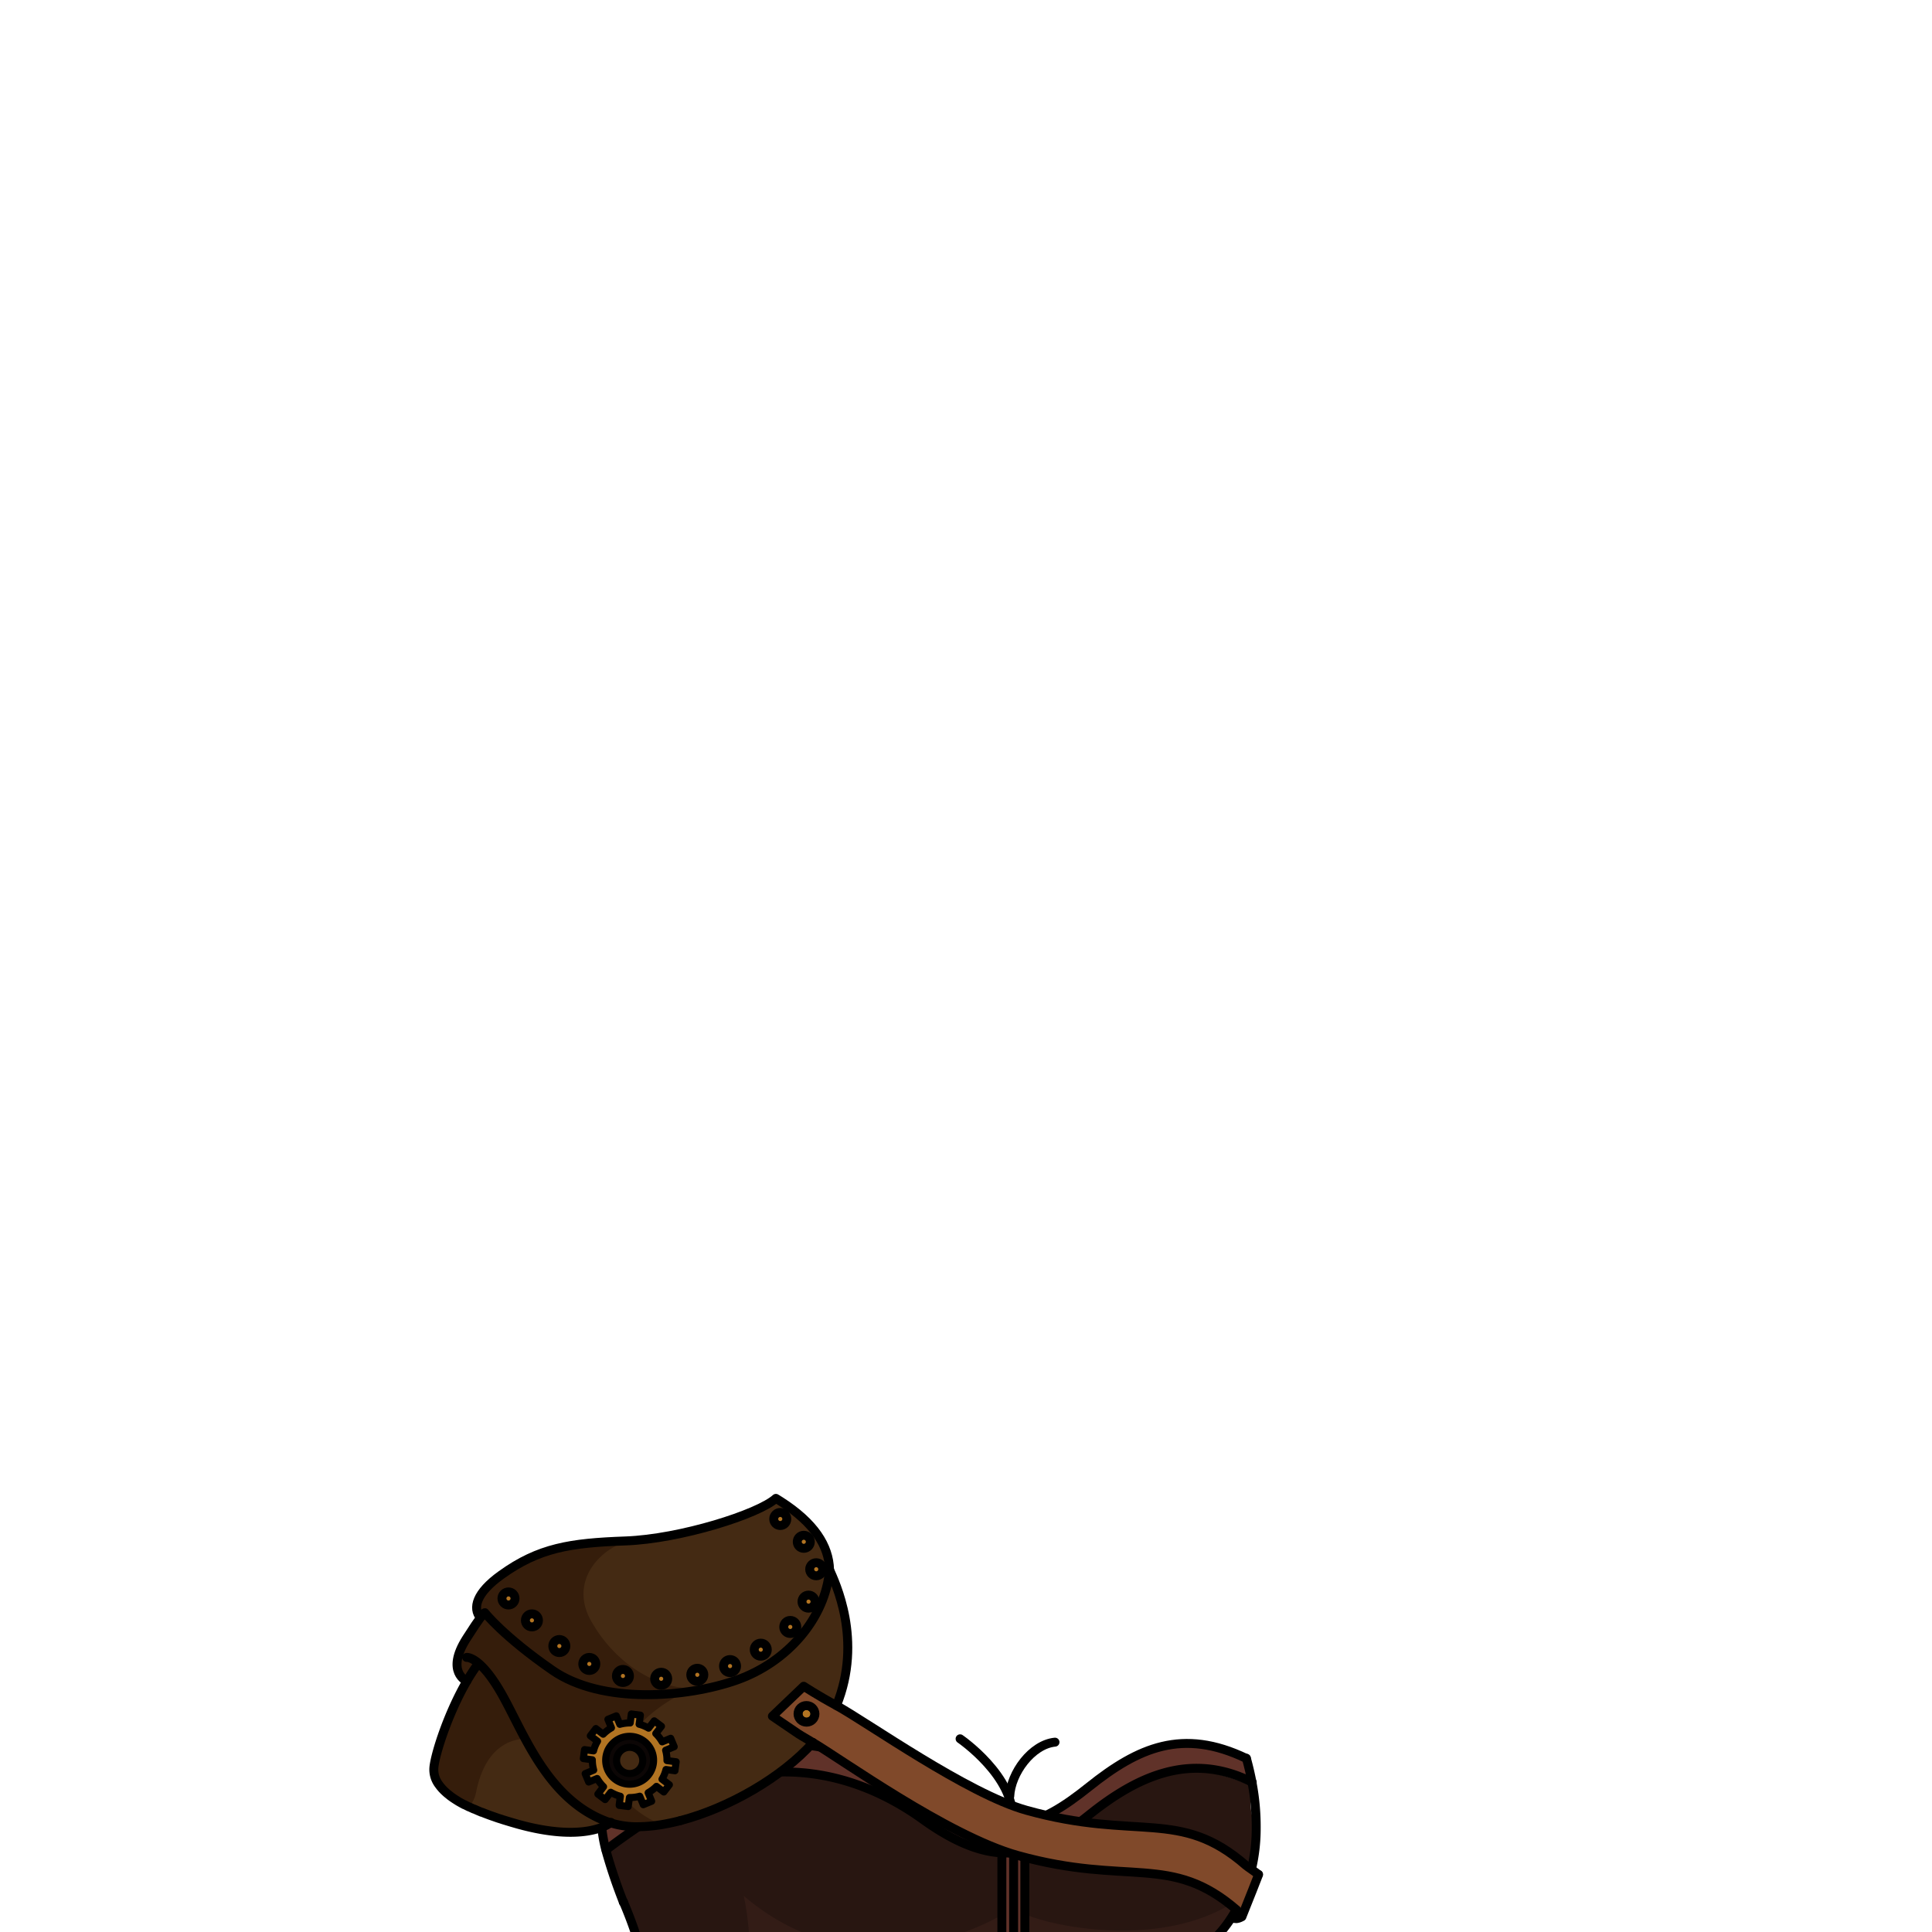 <svg xmlns="http://www.w3.org/2000/svg" viewBox="0 0 432 432">
  <defs>
    <style>.GUNDAN_RAT_OUTFIT_RAT_OUTFIT_18_cls-1{isolation:isolate;}.GUNDAN_RAT_OUTFIT_RAT_OUTFIT_18_cls-13,.GUNDAN_RAT_OUTFIT_RAT_OUTFIT_18_cls-2{fill:none;}.GUNDAN_RAT_OUTFIT_RAT_OUTFIT_18_cls-13,.GUNDAN_RAT_OUTFIT_RAT_OUTFIT_18_cls-2,.GUNDAN_RAT_OUTFIT_RAT_OUTFIT_18_cls-8{stroke:#000;stroke-linecap:round;stroke-linejoin:round;}.GUNDAN_RAT_OUTFIT_RAT_OUTFIT_18_cls-2,.GUNDAN_RAT_OUTFIT_RAT_OUTFIT_18_cls-8{stroke-width:2px;}.GUNDAN_RAT_OUTFIT_RAT_OUTFIT_18_cls-3{fill:#603229;}.GUNDAN_RAT_OUTFIT_RAT_OUTFIT_18_cls-4{fill:#331c16;}.GUNDAN_RAT_OUTFIT_RAT_OUTFIT_18_cls-5{opacity:0.22;mix-blend-mode:multiply;}.GUNDAN_RAT_OUTFIT_RAT_OUTFIT_18_cls-6{fill:#442a13;}.GUNDAN_RAT_OUTFIT_RAT_OUTFIT_18_cls-7{fill:#351d0b;}.GUNDAN_RAT_OUTFIT_RAT_OUTFIT_18_cls-12,.GUNDAN_RAT_OUTFIT_RAT_OUTFIT_18_cls-8{fill:#b27422;}.GUNDAN_RAT_OUTFIT_RAT_OUTFIT_18_cls-9{fill:#80492a;}.GUNDAN_RAT_OUTFIT_RAT_OUTFIT_18_cls-10{fill:#d2d2d4;}.GUNDAN_RAT_OUTFIT_RAT_OUTFIT_18_cls-11{fill:#0c0605;}.GUNDAN_RAT_OUTFIT_RAT_OUTFIT_18_cls-13{stroke-width:1.59px;}</style>
  </defs>
  <g class="GUNDAN_RAT_OUTFIT_RAT_OUTFIT_18_cls-1">
    <g id="Outfit">
      <path class="GUNDAN_RAT_OUTFIT_RAT_OUTFIT_18_cls-2" d="M214.68,388.8S227,397.23,226.4,407" />
      <path class="GUNDAN_RAT_OUTFIT_RAT_OUTFIT_18_cls-2" d="M225.78,401.67c.24-5.21,4.94-11.61,10.12-12.12" />
      <path class="GUNDAN_RAT_OUTFIT_RAT_OUTFIT_18_cls-3" d="M278.69,393.15c-.29,1.68,1.25,3.09.82,4.74-13.67-6.08-25.26-.73-36,7.88-4.89,3.91-9.4,7-14.42,8.1a18,18,0,0,1-2.46.38,17.51,17.51,0,0,1-2.62.06c-5-.23-10.73-2.45-17.76-7.51-17.09-12.3-37-14.1-54.17-4.24,0,0-10.32,6-16.63,11.08a31.29,31.29,0,0,1-1-6.51s6.48-5.84,10.86-8.36c0,0,0,0,0,0h0l.29-.06.11,0,.4-.11a5.52,5.52,0,0,0,.54-.16,1.29,1.29,0,0,0,.28-.08l.57-.17.84-.29c.27-.09.54-.2.81-.31s.37-.13.55-.21a2.52,2.52,0,0,1,.33-.13l.36-.16.17-.08a6.65,6.65,0,0,0,.61-.27l.87-.41c.92-.46,1.86-1,2.81-1.5h0c16.54-8.13,35.19-5.88,51.35,5.74,17.09,12.3,26.25,7.8,37.26-1S264.45,386.31,278.69,393.15Z" />
      <path class="GUNDAN_RAT_OUTFIT_RAT_OUTFIT_18_cls-3" d="M226.65,414.26v60.55H224v-60.5A19.15,19.15,0,0,0,226.65,414.26Z" />
      <path class="GUNDAN_RAT_OUTFIT_RAT_OUTFIT_18_cls-4" d="M280.89,408.75a39.44,39.44,0,0,1-3,15.22s0,0,0,0c-2.89,6.79-7,10.33-8,10.84a1.08,1.08,0,0,0-.41.35c-3.46-.77-3.7,9.57-4.27,12.05-2,11.57-4.28,17.22-3.88,24.17v.09c.11,2,.21,3.18.22,3.32H229.16V414.25l-.06-.37c5-1.13,9.54-4.2,14.42-8.11h0l.69-.56h0l.62-.49.06-.05h0a4.7,4.7,0,0,1,.44-.34l.22-.17,0,0c.21-.17.43-.33.65-.49l.7-.51c1.24-.9,2.47-1.72,3.72-2.46l.74-.44c.5-.29,1-.56,1.49-.83l.57-.28.28-.14c7.57-3.71,15.78-4.47,26.29.41A14.63,14.63,0,0,0,280.89,408.75Z" />
      <path class="GUNDAN_RAT_OUTFIT_RAT_OUTFIT_18_cls-5" d="M280.89,408.75a39.44,39.44,0,0,1-3,15.22s0,0,0,0c-16.52,12.35-42.81,6.83-48.71,4V414.25l-.06-.37c5-1.13,9.54-4.2,14.42-8.11h0l.7-.56.38-.3.32-.24.19-.15.16-.12a3.49,3.49,0,0,1,.32-.25c5.87-4.49,11.51-7.75,17.8-8.49h.06c.49,0,1-.1,1.5-.12h.13a27.61,27.61,0,0,1,12.52,2.65,7.86,7.86,0,0,1,2.4.71l.09.5A52.17,52.17,0,0,1,280.89,408.75Z" />
      <path class="GUNDAN_RAT_OUTFIT_RAT_OUTFIT_18_cls-3" d="M229.16,414.25v60.56h-2.51V414.26a19.85,19.85,0,0,0,2.45-.39Z" />
      <path class="GUNDAN_RAT_OUTFIT_RAT_OUTFIT_18_cls-4" d="M224,414.31v60.5H147.07c1-13.43.2-29.18-6.38-46.13-.47-1.21-.91-2.33-1.31-3.38h0a111.44,111.44,0,0,1-3.92-11.65c6.31-5.11,16.63-11.08,16.63-11.08,17.21-9.86,37.08-8.06,54.17,4.24C213.29,411.86,219,414.08,224,414.31Z" />
      <path class="GUNDAN_RAT_OUTFIT_RAT_OUTFIT_18_cls-5" d="M206.26,406.8c7,5.06,12.72,7.28,17.75,7.51v13.9c-8.14,4.54-33.86,16-57.71-4.29,3.85,17.62-.58,50.89-.58,50.89H147.07c1-13.43.2-29.18-6.38-46.13-.47-1.21-.91-2.33-1.31-3.38h0a111.44,111.44,0,0,1-3.92-11.65c6.31-5.11,16.63-11.08,16.63-11.08C169.3,392.7,189.17,394.5,206.26,406.8Z" />
      <path class="GUNDAN_RAT_OUTFIT_RAT_OUTFIT_18_cls-2" d="M278.69,393.15c.52,1.86.93,3.65,1.26,5.38l.06.35.09.5a52.17,52.17,0,0,1,.79,9.37,39.44,39.44,0,0,1-3,15.22s0,0,0,0c-2.89,6.79-7,10.33-8,10.84a1.08,1.08,0,0,0-.41.35.41.41,0,0,0-.1.13c-.12.23-.27.52-.45.89-6.38,8-7.64,27.32-7.6,35.2v.09a14.18,14.18,0,0,0,.22,3.32H147.07v-.05a2.45,2.45,0,0,0,0-.27,98.19,98.19,0,0,0,.32-11.93c0-.45,0-.91,0-1.37l-.06-1.25a107,107,0,0,0-3.66-22.43c0-.1,0-.2-.08-.3a94.15,94.15,0,0,0-4.1-11.71h0c0-.06-.05-.13-.08-.19" />
      <path class="GUNDAN_RAT_OUTFIT_RAT_OUTFIT_18_cls-2" d="M139.38,425.29a115.58,115.58,0,0,1-3.92-11.65,31.29,31.29,0,0,1-1-6.51" />
      <path class="GUNDAN_RAT_OUTFIT_RAT_OUTFIT_18_cls-2" d="M139.38,425.3h0" />
      <path class="GUNDAN_RAT_OUTFIT_RAT_OUTFIT_18_cls-2" d="M152.09,396.29c.92-.54,1.87-1,2.81-1.5h0c16.54-8.12,35.19-5.88,51.35,5.74,17.08,12.31,26.25,7.8,37.26-1s20.93-13.18,35.17-6.34" />
      <path class="GUNDAN_RAT_OUTFIT_RAT_OUTFIT_18_cls-2" d="M280,398.52c-13.7-6.94-25.69-1.35-36.43,7.25-4.89,3.91-9.41,7-14.42,8.1a19.85,19.85,0,0,1-2.45.39,19.15,19.15,0,0,1-2.63.05c-5-.23-10.73-2.45-17.76-7.51-17.09-12.3-37-14.1-54.17-4.24a161.63,161.63,0,0,0-16.63,11.08" />
      <path class="GUNDAN_RAT_OUTFIT_RAT_OUTFIT_18_cls-2" d="M152.09,396.29c-7.82,3.41-17.61,10.84-17.61,10.84" />
      <polyline class="GUNDAN_RAT_OUTFIT_RAT_OUTFIT_18_cls-2" points="226.65 414.25 226.65 414.25 226.65 474.81" />
      <polyline class="GUNDAN_RAT_OUTFIT_RAT_OUTFIT_18_cls-2" points="224.02 414.25 224.02 414.31 224.02 474.81" />
      <line class="GUNDAN_RAT_OUTFIT_RAT_OUTFIT_18_cls-2" x1="229.16" y1="414.25" x2="229.16" y2="474.81" />
      <path class="GUNDAN_RAT_OUTFIT_RAT_OUTFIT_18_cls-6" d="M136.63,407.62s-1.45,1.3-5.08,1.91c-3.29.55-8.36.54-15.77-1.52l-1.45-.42-.53-.16-1.28-.39-.42-.14-.7-.22-.29-.1-.65-.23-.15-.05-.66-.23-.13-.05-.62-.23-.28-.11h0l-.3-.11-.14-.06-.2-.08-.2-.08-.09,0-.21-.09-.19-.08-.49-.21-.18-.08-.46-.2-.14-.06-.06,0-.31-.14-.58-.27-.13-.06-.05,0c-.17-.09-.35-.17-.52-.27l-.24-.12-.23-.12-.07,0-.52-.28-.48-.27h0l-.33-.19-.49-.31q-.48-.3-.9-.6l-.43-.31a.43.43,0,0,0-.1-.09l-.12-.09-.17-.14-.17-.14L100,401c-.15-.13-.3-.26-.43-.39l-.11-.1-.14-.13-.15-.15-.07-.08-.2-.2-.22-.26-.09-.1q-.21-.25-.39-.51a5.55,5.55,0,0,1-1.15-4c.37-3.21,3.23-12.11,7.35-19.2a41.5,41.5,0,0,1,2.36-3.64l.21-.39c1.37,1.14,3.23,3.29,5.49,7.36,1.54,2.79,3.12,6.15,5,9.59L118,390l.59,1c.16.28.32.56.49.84l.35.58c.29.48.59.95.89,1.43s.66,1,1,1.51c.14.2.27.4.42.59.75,1.07,1.56,2.1,2.41,3.1.26.3.52.59.79.88s.31.33.46.49l.13.13.45.46c.7.7,1.44,1.36,2.2,2l.54.42c.47.36.94.71,1.43,1,.23.16.47.31.71.46l.85.52.21.11c.27.17.56.32.84.46l.32.17c.33.17.66.32,1,.47l.53.23c.38.17.77.32,1.17.46l.67.23Z" />
      <path class="GUNDAN_RAT_OUTFIT_RAT_OUTFIT_18_cls-7" d="M117.42,388.82c-2.61,0-8.81,1.28-10.94,11.8a7.48,7.48,0,0,1-1.6,3.45h0c-.17-.09-.35-.17-.52-.27l-.24-.12-.23-.12-.07,0-.52-.28-.48-.27h0l-.33-.19-.49-.31q-.48-.3-.9-.6l-.43-.31a.43.43,0,0,0-.1-.09l-.12-.09-.17-.14-.17-.14L100,401c-.15-.13-.3-.26-.43-.39l-.11-.1-.14-.13-.15-.15-.07-.08-.2-.2-.22-.26-.09-.1q-.21-.25-.39-.51a5.55,5.55,0,0,1-1.15-4c.37-3.21,3.23-12.11,7.35-19.2a41.5,41.5,0,0,1,2.36-3.64l.21-.39c1.37,1.14,3.23,3.29,5.49,7.36C114,382,115.56,385.38,117.42,388.82Z" />
      <path class="GUNDAN_RAT_OUTFIT_RAT_OUTFIT_18_cls-6" d="M179.74,377.05l-7,6.69,5.71,3.89s1.19.77,3.33,2c-7,7.82-18.89,14.64-29.62,17.45h0c-1,.19-1.93.41-2.89.66a34,34,0,0,1-3.73.56,28.41,28.41,0,0,1-3,.16,19.49,19.49,0,0,1-5.91-.84c-13.85-4.51-19.21-19.36-24.19-28.39-2.26-4.07-4.12-6.22-5.49-7.36l-.21.39a41.5,41.5,0,0,0-2.36,3.64s-4.87-2-.07-9.53c1.54-2.42,2.5-3.83,3.1-4.64.84-1.15,1-1.13,1-1.13s4.12,5.26,15.13,12.89c7.82,5.42,19.63,6.25,29.87,4.84a58.45,58.45,0,0,0,11.37-2.68c11.34-4,19.88-13.85,20.76-24.65,1.19,2.74,7.53,15.7,1.55,30.36C182.87,379.1,179.74,377.05,179.74,377.05Z" />
      <path class="GUNDAN_RAT_OUTFIT_RAT_OUTFIT_18_cls-6" d="M164.73,375.65a57.77,57.77,0,0,1-9.4,2.38c-.65.11-1.3.21-2,.3-10.24,1.41-22.05.58-29.87-4.84-11-7.63-15.13-12.89-15.13-12.89s-.11,0-1,1.13c-1.81-2.15-.94-5.54,4.64-9.57,8.45-6.09,15.45-7.17,27.77-7.61l1-.05c1-.06,2.07-.14,3.15-.27h0a92.9,92.9,0,0,0,25.44-6.77,17.15,17.15,0,0,0,4.11-2.44l.27.17.72.45c7.59,4.83,10.89,10,11,15.34h0C184.61,361.8,176.07,371.64,164.73,375.65Z" />
      <path class="GUNDAN_RAT_OUTFIT_RAT_OUTFIT_18_cls-7" d="M147.18,407.69c-.51.22-1.05.42-1.63.61a28.41,28.41,0,0,1-3,.16,19.49,19.49,0,0,1-5.91-.84c-13.85-4.51-19.21-19.36-24.19-28.39-2.26-4.07-4.12-6.22-5.49-7.36l-.21.39a41.5,41.5,0,0,0-2.36,3.64s-4.87-2-.07-9.53c1.54-2.42,2.5-3.83,3.1-4.64-1.81-2.15-.94-5.54,4.64-9.57,8.45-6.09,15.45-7.17,27.77-7.61l1-.05c-6.52,1.55-13.73,9-8.63,18,6,10.51,15.65,15.19,23.24,15.08a17.26,17.26,0,0,0-2,.73C143.16,382.71,127.49,398.35,147.18,407.69Z" />
      <ellipse class="GUNDAN_RAT_OUTFIT_RAT_OUTFIT_18_cls-8" cx="180.32" cy="383.2" rx="1.86" ry="1.89" transform="translate(-230.36 486.61) rotate(-78.93)" />
      <path class="GUNDAN_RAT_OUTFIT_RAT_OUTFIT_18_cls-9" d="M281.43,419.14c-.43-.4-2.4-1.7-2.82-2.07-14.76-12.84-24.29-5.39-49-12.28-13.25-3.69-35.74-19.73-42.54-23.43-4.17-2.26-7.3-4.31-7.3-4.31l-7,6.69,5.71,3.89s1.19.77,3.33,2c5.91,3.42,30.12,20.88,45.81,25.26,24.7,6.89,34.22-.57,49,12.21-.19.6-.39,1.21-.62,1.83l.06,0s.55.26,1.69-.37C279.14,425,281.43,419.14,281.43,419.14ZM180,385a1.86,1.86,0,1,1,2.2-1.46A1.87,1.87,0,0,1,180,385Z" />
      <path class="GUNDAN_RAT_OUTFIT_RAT_OUTFIT_18_cls-10" d="M101.09,401.87q.42.3.9.6Q101.51,402.17,101.09,401.87Z" />
      <path class="GUNDAN_RAT_OUTFIT_RAT_OUTFIT_18_cls-10" d="M104.93,404.1l-.05,0c-.17-.09-.35-.17-.52-.27l.52.26Z" />
      <path class="GUNDAN_RAT_OUTFIT_RAT_OUTFIT_18_cls-10" d="M106,404.57l.06,0-.37-.17Z" />
      <path class="GUNDAN_RAT_OUTFIT_RAT_OUTFIT_18_cls-10" d="M106,404.6l.6.26-.46-.2Z" />
      <path class="GUNDAN_RAT_OUTFIT_RAT_OUTFIT_18_cls-10" d="M107.28,405.15l-.49-.21-.18-.08Z" />
      <path class="GUNDAN_RAT_OUTFIT_RAT_OUTFIT_18_cls-10" d="M108,405.43l-.2-.08-.09,0-.21-.09c.1,0,.2.08.3.12Z" />
      <path class="GUNDAN_RAT_OUTFIT_RAT_OUTFIT_18_cls-10" d="M108.61,405.68l-.3-.11-.14-.06Z" />
      <path class="GUNDAN_RAT_OUTFIT_RAT_OUTFIT_18_cls-5" d="M101.09,401.87q.42.3.9.6Q101.51,402.17,101.09,401.87Z" />
      <path class="GUNDAN_RAT_OUTFIT_RAT_OUTFIT_18_cls-5" d="M104.93,404.1l-.05,0c-.17-.09-.35-.17-.52-.27l.52.26Z" />
      <path class="GUNDAN_RAT_OUTFIT_RAT_OUTFIT_18_cls-5" d="M106,404.57l.06,0-.37-.17Z" />
      <path class="GUNDAN_RAT_OUTFIT_RAT_OUTFIT_18_cls-5" d="M106,404.6l.6.26-.46-.2Z" />
      <path class="GUNDAN_RAT_OUTFIT_RAT_OUTFIT_18_cls-5" d="M107.28,405.15l-.49-.21-.18-.08Z" />
      <path class="GUNDAN_RAT_OUTFIT_RAT_OUTFIT_18_cls-5" d="M107.77,405.35h0l-.09,0-.21-.09C107.57,405.26,107.67,405.31,107.77,405.35Z" />
      <path class="GUNDAN_RAT_OUTFIT_RAT_OUTFIT_18_cls-2" d="M106.74,372.26a41.5,41.5,0,0,0-2.36,3.64c-4.12,7.09-7,16-7.35,19.2a5.55,5.55,0,0,0,1.15,4q.18.26.39.51l.09.1.22.26.2.2.07.08.15.15.14.13.11.1c.13.13.28.26.43.39l.12.09.17.14.17.14.12.09a.43.43,0,0,1,.1.09l.43.31q.42.3.9.6l.49.31.33.19h0l.48.27.52.28.07,0,.23.12.24.12.52.26h0l.05,0,.13.06.58.27.31.14.06,0,.14.06.46.2.18.08.49.21.19.08.21.09a.16.16,0,0,1,.09,0l.2.08.2.08a.84.84,0,0,1,.14.06l.3.11h0l.28.11.62.23.13.05.66.23.15.05.65.23.29.1.7.22.42.14,1.28.39.53.16,1.45.42c7.41,2.06,12.48,2.07,15.77,1.52,3.63-.61,5.08-1.91,5.08-1.91" />
      <path class="GUNDAN_RAT_OUTFIT_RAT_OUTFIT_18_cls-2" d="M152.18,407.08c10.73-2.81,22.65-9.63,29.62-17.45" />
      <path class="GUNDAN_RAT_OUTFIT_RAT_OUTFIT_18_cls-2" d="M104.34,370.6s.94-.12,2.61,1.27c1.37,1.14,3.23,3.29,5.49,7.36,5,9,10.35,23.88,24.19,28.39a19.49,19.49,0,0,0,5.91.84,34.79,34.79,0,0,0,6.74-.72c.95-.18,1.91-.4,2.89-.66" />
      <path class="GUNDAN_RAT_OUTFIT_RAT_OUTFIT_18_cls-2" d="M185.49,351c1.19,2.74,7.53,15.7,1.55,30.36" />
      <path class="GUNDAN_RAT_OUTFIT_RAT_OUTFIT_18_cls-2" d="M104.37,375.9s-4.86-2-.06-9.53c1.54-2.42,2.5-3.83,3.1-4.64.83-1.15,1-1.13,1-1.13s4.11,5.26,15.13,12.89,29.9,6.17,41.24,2.16S184.61,361.8,185.49,351h0c-.13-5.33-3.43-10.51-11-15.34l-1-.62c-3.84,3.5-21.34,9.08-33.66,9.52s-19.32,1.52-27.77,7.61c-5.58,4-6.45,7.42-4.64,9.57" />
      <path class="GUNDAN_RAT_OUTFIT_RAT_OUTFIT_18_cls-2" d="M276.57,427.1c-14.73-12.78-24.26-5.32-49-12.21-15.7-4.38-39.9-21.84-45.81-25.26-2.14-1.23-3.33-2-3.33-2l-5.72-3.89,7-6.69s3.13,2.05,7.3,4.31c6.8,3.7,29.29,19.74,42.54,23.43,24.74,6.89,34.27-.56,49,12.28.43.37,2.39,1.67,2.82,2.07" />
      <path class="GUNDAN_RAT_OUTFIT_RAT_OUTFIT_18_cls-2" d="M281.43,419.14s-2.29,5.9-3.74,9.45c-1.13.63-1.68.37-1.68.37" />
      <ellipse class="GUNDAN_RAT_OUTFIT_RAT_OUTFIT_18_cls-2" cx="180.32" cy="383.2" rx="1.86" ry="1.89" transform="translate(-230.36 486.61) rotate(-78.93)" />
      <path class="GUNDAN_RAT_OUTFIT_RAT_OUTFIT_18_cls-11" d="M144.06,389.37a5.37,5.37,0,0,0-7.53,1,5.53,5.53,0,0,0-.69,1.17h0a5.36,5.36,0,1,0,8.21-2.17Zm-5.65,2.54a2.92,2.92,0,0,1,3.66-.92h0a2.76,2.76,0,0,1,.58.38,2.93,2.93,0,1,1-4.24.55Z" />
      <path class="GUNDAN_RAT_OUTFIT_RAT_OUTFIT_18_cls-12" d="M142.91,385.54h0l.27-2-.62-.08-1.4-.18-.26,2a9.07,9.07,0,0,0-2.32.31l-.41-1-.37-.89-1.88.78.79,1.9a8.08,8.08,0,0,0-1.85,1.42l-1.1-.84-.53-.42L132,388.13l1.64,1.25a8,8,0,0,0-.9,2.16l-2-.28-.27,2,2,.27a10.71,10.71,0,0,0,.07,1.13,9.49,9.49,0,0,0,.24,1.18l-1.9.79.78,1.87,1.89-.78a8.6,8.6,0,0,0,1.43,1.84l-1.26,1.64,1.62,1.23,1.25-1.63a9.51,9.51,0,0,0,.9.46,7.4,7.4,0,0,0,1.25.43l-.25,1.9v.14l.08,0,1.93.25.27-2a8.57,8.57,0,0,0,2.31-.3l.79,1.89,1.87-.77-.78-1.9c.29-.17.58-.36.86-.56a8.87,8.87,0,0,0,1-.86l1.64,1.25,1.24-1.61L148,397.87a8.08,8.08,0,0,0,.89-2.16l2,.27.27-2-2.05-.27a8.19,8.19,0,0,0-.3-2.31l1.91-.79-.78-1.88-1.9.79a8.42,8.42,0,0,0-1.43-1.85L147.9,386l-1.61-1.24L145,386.42A8.34,8.34,0,0,0,142.91,385.54Zm-6.38,4.82a5.39,5.39,0,1,1-.68,1.18h0A5.53,5.53,0,0,1,136.53,390.36Z" />
      <path class="GUNDAN_RAT_OUTFIT_RAT_OUTFIT_18_cls-13" d="M135.85,391.54a5.35,5.35,0,1,0,.68-1.18,5.53,5.53,0,0,0-.69,1.17" />
      <path class="GUNDAN_RAT_OUTFIT_RAT_OUTFIT_18_cls-13" d="M142.91,385.54a8.34,8.34,0,0,1,2.12.88l1.26-1.63L147.9,386l-1.26,1.63a8.42,8.42,0,0,1,1.43,1.85l1.9-.79.78,1.88-1.91.79a8.19,8.19,0,0,1,.3,2.31l2.05.27-.27,2-2-.27a8.08,8.08,0,0,1-.89,2.16l1.64,1.25-1.24,1.61-1.64-1.25a8.87,8.87,0,0,1-1,.86c-.28.2-.57.39-.86.56l.78,1.9-1.87.77-.79-1.89a8.57,8.57,0,0,1-2.31.3l-.27,2-1.93-.25-.08,0v-.14l.25-1.9a7.4,7.4,0,0,1-1.25-.43,9.51,9.51,0,0,1-.9-.46l-1.25,1.63-1.62-1.23,1.26-1.64a8.6,8.6,0,0,1-1.43-1.84l-1.89.78-.78-1.87,1.9-.79a9.49,9.49,0,0,1-.24-1.18,10.71,10.71,0,0,1-.07-1.13l-2-.27.27-2,2,.28a8,8,0,0,1,.9-2.16L132,388.13l1.24-1.62.53.42,1.1.84a8.08,8.08,0,0,1,1.85-1.42l-.79-1.9,1.88-.78.37.89.41,1a9.07,9.07,0,0,1,2.32-.31l.26-2,1.4.18.62.08-.27,2Z" />
      <path class="GUNDAN_RAT_OUTFIT_RAT_OUTFIT_18_cls-13" d="M142.07,391a2.93,2.93,0,1,0,.58.37,2.76,2.76,0,0,0-.58-.38" />
      <circle class="GUNDAN_RAT_OUTFIT_RAT_OUTFIT_18_cls-8" cx="118.94" cy="362.32" r="1.46" />
      <circle class="GUNDAN_RAT_OUTFIT_RAT_OUTFIT_18_cls-8" cx="113.7" cy="357.42" r="1.46" />
      <circle class="GUNDAN_RAT_OUTFIT_RAT_OUTFIT_18_cls-8" cx="125.07" cy="368.06" r="1.46" />
      <circle class="GUNDAN_RAT_OUTFIT_RAT_OUTFIT_18_cls-8" cx="131.77" cy="372.06" r="1.46" />
      <circle class="GUNDAN_RAT_OUTFIT_RAT_OUTFIT_18_cls-8" cx="139.29" cy="374.75" r="1.46" />
      <circle class="GUNDAN_RAT_OUTFIT_RAT_OUTFIT_18_cls-8" cx="147.84" cy="375.38" r="1.46" />
      <circle class="GUNDAN_RAT_OUTFIT_RAT_OUTFIT_18_cls-8" cx="155.92" cy="374.49" r="1.46" />
      <circle class="GUNDAN_RAT_OUTFIT_RAT_OUTFIT_18_cls-8" cx="163.24" cy="372.54" r="1.46" />
      <circle class="GUNDAN_RAT_OUTFIT_RAT_OUTFIT_18_cls-8" cx="170.11" cy="368.87" r="1.46" />
      <circle class="GUNDAN_RAT_OUTFIT_RAT_OUTFIT_18_cls-8" cx="176.71" cy="363.79" r="1.46" />
      <circle class="GUNDAN_RAT_OUTFIT_RAT_OUTFIT_18_cls-8" cx="180.79" cy="358.13" r="1.46" />
      <circle class="GUNDAN_RAT_OUTFIT_RAT_OUTFIT_18_cls-8" cx="182.51" cy="350.89" r="1.46" />
      <circle class="GUNDAN_RAT_OUTFIT_RAT_OUTFIT_18_cls-8" cx="179.73" cy="344.75" r="1.46" />
      <circle class="GUNDAN_RAT_OUTFIT_RAT_OUTFIT_18_cls-8" cx="174.47" cy="339.65" r="1.46" />
    </g>
  </g>
</svg>